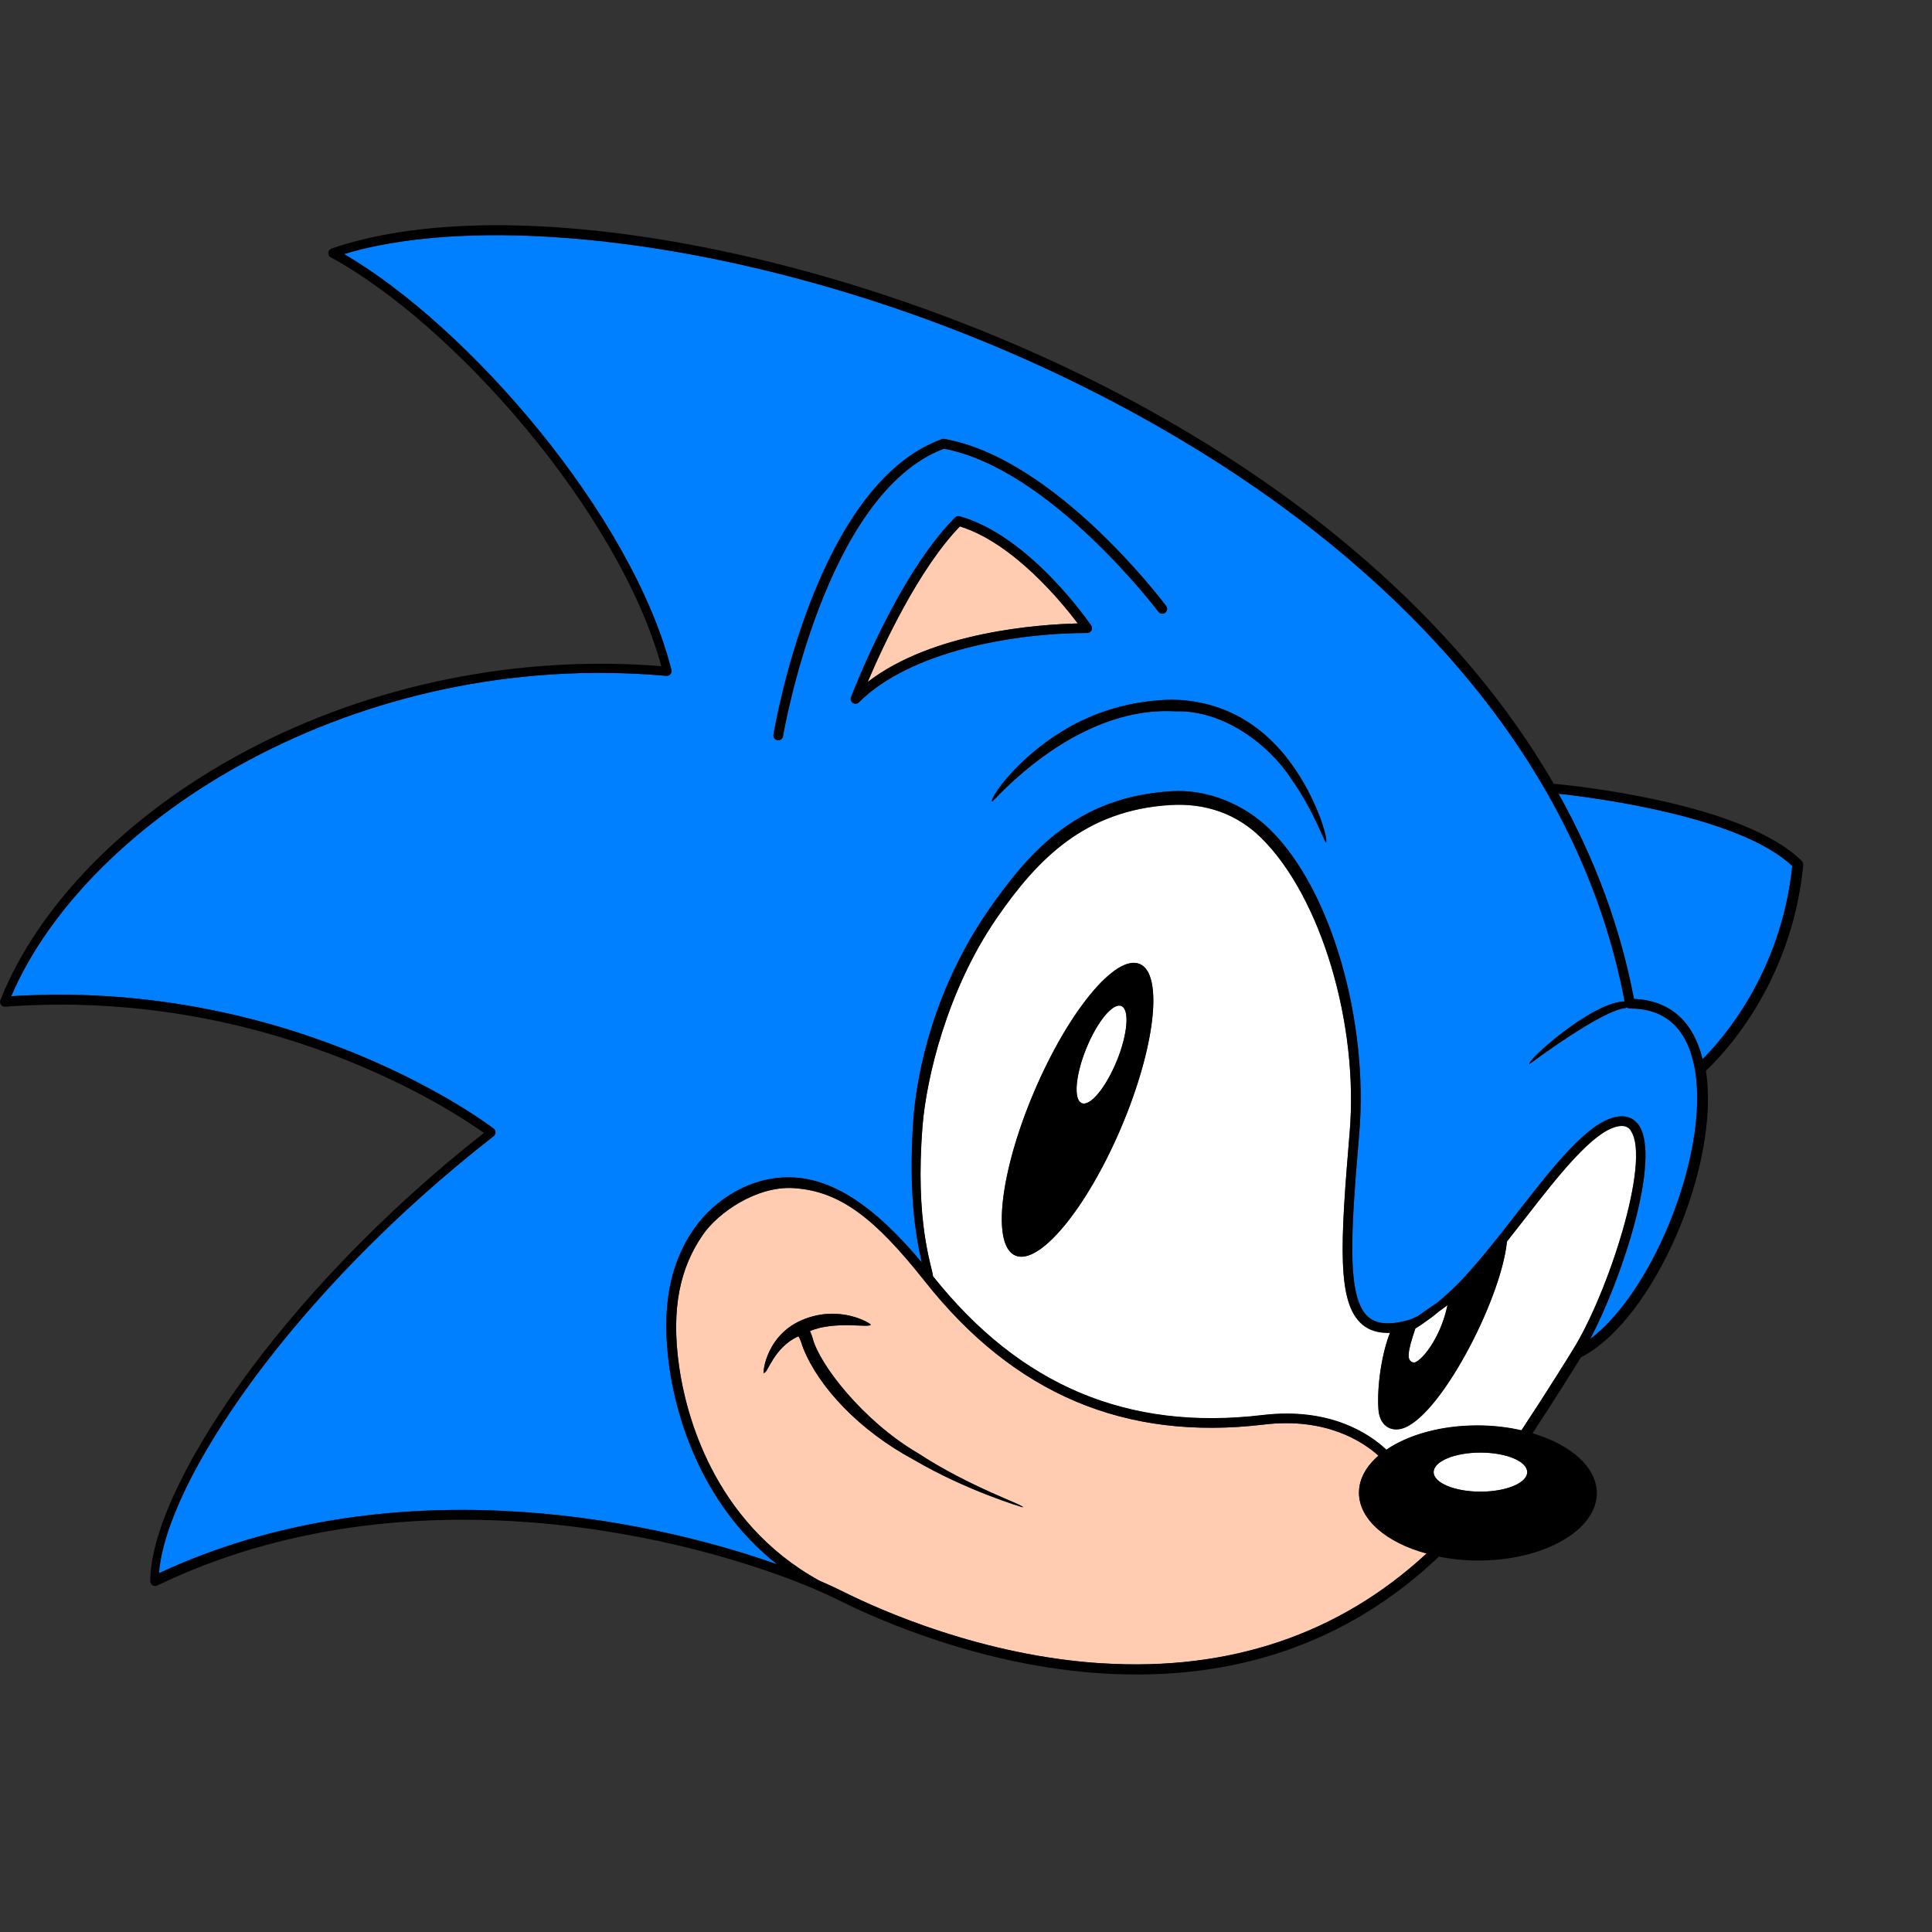 <?xml version="1.0" encoding="UTF-8" standalone="no"?>
<!-- Created with Inkscape (http://www.inkscape.org/) -->

<svg
   xmlns:dc="http://purl.org/dc/elements/1.1/"
   xmlns:cc="http://creativecommons.org/ns#"
   xmlns:rdf="http://www.w3.org/1999/02/22-rdf-syntax-ns#"
   xmlns:svg="http://www.w3.org/2000/svg"
   xmlns="http://www.w3.org/2000/svg"
   xmlns:sodipodi="http://sodipodi.sourceforge.net/DTD/sodipodi-0.dtd"
   xmlns:inkscape="http://www.inkscape.org/namespaces/inkscape"
   version="1.0"
   width="30"
   height="30"
   id="svg2"
   inkscape:version="0.91 r13725"
   sodipodi:docname="icon_filled.svg">
  <rect width="100%" height="100%" fill="#333333" stroke="none"/>
  <sodipodi:namedview
     pagecolor="#ffffff"
     bordercolor="#666666"
     borderopacity="1"
     objecttolerance="10"
     gridtolerance="10"
     guidetolerance="10"
     inkscape:pageopacity="0"
     inkscape:pageshadow="2"
     inkscape:window-width="1920"
     inkscape:window-height="1027"
     id="namedview34"
     showgrid="false"
     inkscape:zoom="28.6"
     inkscape:cx="15"
     inkscape:cy="14.727884"
     inkscape:window-x="-8"
     inkscape:window-y="-8"
     inkscape:window-maximized="1"
     inkscape:current-layer="svg2" />
  <defs
     id="defs4" />
  <path
     d="m 24.201,12.325 c 0.569,1.019 0.962,2.084 1.171,3.186 0.554,0.022 0.921,0.344 1.065,0.935 0.299,-0.296 1.22,-1.332 1.393,-2.998 -0.809,-0.769 -3.044,-1.059 -3.629,-1.123 l 0,0 z"
     style="fill:#007fff"
     id="path6"
     inkscape:connector-curvature="0" />
  <path
     d="m 20.592,13.082 c -0.026,0.009 -0.163,-0.446 -0.534,-0.978 -0.348,-0.54 -1.059,-1.085 -1.814,-1.059 -1.587,-0.09 -2.85,1.444 -2.838,1.4 -0.025,-0.015 0.089,-0.252 0.484,-0.63 0.386,-0.355 1.119,-0.927 2.318,-0.952 1.255,0.027 1.848,0.939 2.098,1.405 0.267,0.516 0.305,0.809 0.285,0.813 z m -7.255,-2.176 c -0.025,0.025 -0.064,0.029 -0.094,0.01 -0.03,-0.019 -0.042,-0.056 -0.029,-0.089 0.029,-0.078 0.732,-1.907 1.616,-2.791 0.019,-0.019 0.047,-0.027 0.073,-0.019 1.08,0.304 2.002,1.639 2.04,1.695 0.016,0.023 0.018,0.053 0.005,0.077 -0.013,0.025 -0.039,0.04 -0.066,0.04 -1.138,0 -2.75,0.282 -3.545,1.077 z m -1.179,0.525 c -0.007,0.041 -0.045,0.069 -0.086,0.062 -0.041,-0.006 -0.069,-0.045 -0.062,-0.086 0.026,-0.158 0.663,-3.882 2.613,-4.589 0.012,-0.005 0.026,-0.006 0.039,-0.004 1.708,0.302 3.375,2.5 3.445,2.594 0.025,0.033 0.018,0.08 -0.015,0.105 -0.033,0.025 -0.08,0.018 -0.105,-0.015 l 0,9.34e-5 c -0.017,-0.022 -1.687,-2.226 -3.331,-2.532 -1.854,0.695 -2.492,4.427 -2.499,4.465 z m 13.152,4.227 c -0.018,0 -0.035,-0.006 -0.048,-0.017 -0.008,0.005 -0.016,0.008 -0.025,0.012 -0.364,0.029 -1.481,0.863 -1.487,0.869 -0.057,-0.045 0.943,-0.937 1.446,-0.971 0.012,-0.003 0.02,-0.003 0.03,-0.004 -0.34,-1.802 -1.176,-3.506 -2.484,-5.065 C 21.563,9.078 20.028,7.817 18.182,6.737 13.426,3.953 7.987,3.146 5.343,3.944 7.284,5.078 9.819,8.01 10.425,10.402 c 0.006,0.024 0,0.049 -0.016,0.067 -0.016,0.018 -0.039,0.028 -0.064,0.026 -4.824,-0.432 -8.997,2.226 -10.171,4.974 4.44,-0.28 7.461,2.031 7.491,2.055 0.018,0.014 0.029,0.036 0.029,0.059 0,0.024 -0.01,0.045 -0.029,0.059 -3.123,2.433 -5.089,5.363 -5.196,6.785 3.552,-1.653 7.501,-0.88 9.596,-0.137 -1.242,-0.985 -1.58,-2.416 -1.669,-3.043 -0.139,-0.968 0.017,-1.63 0.367,-2.147 0.34,-0.502 0.944,-0.853 1.567,-0.817 0.614,0.036 1.247,0.438 1.983,1.32 -0.109,-0.469 -0.197,-1.119 -0.138,-2.12 0.051,-0.872 0.356,-2.171 1.177,-3.355 0.654,-0.942 1.399,-1.76 2.85,-1.843 0.542,-0.031 1.112,0.195 1.521,0.598 0.963,0.948 1.527,2.997 1.384,4.707 -0.124,1.485 -0.214,2.559 0.143,2.862 0.124,0.105 0.312,0.124 0.577,0.057 0.062,-0.016 0.125,-0.041 0.19,-0.074 0.033,-0.025 0.084,-0.06 0.164,-0.115 0.046,-0.031 0.098,-0.066 0.151,-0.104 0.085,-0.071 0.18,-0.156 0.288,-0.262 0.004,-0.004 0.007,-0.006 0.011,-0.01 0.305,-0.314 0.62,-0.717 0.929,-1.114 0.562,-0.721 1.092,-1.402 1.537,-1.488 0.192,-0.037 0.298,0.052 0.352,0.132 0.344,0.506 -0.248,2.354 -0.757,3.317 1.015,-0.763 1.898,-3.027 1.605,-4.291 -0.13,-0.559 -0.461,-0.842 -0.987,-0.842 l 0,0 z"
     style="fill:#007fff"
     id="path8"
     inkscape:connector-curvature="0" />
  <path
     d="m 14.189,22.667 c -0.839,-0.449 -1.475,-1.125 -1.717,-1.733 -0.022,-0.055 -0.042,-0.142 -0.075,-0.183 -0.376,0.167 -0.479,0.575 -0.525,0.561 -0.042,0.123 -0.025,-0.552 0.575,-0.811 0.6,-0.259 1.092,0.062 1.073,0.069 -0.01,0.057 -0.554,-0.066 -0.943,0.099 0.014,0.03 0.028,0.066 0.041,0.109 0.105,0.41 0.782,1.285 1.628,1.783 0.816,0.536 1.655,0.808 1.639,0.845 7.99e-4,0.005 -0.876,-0.257 -1.696,-0.738 z m 6.913,0.512 c 0,-0.212 0.112,-0.409 0.303,-0.575 -0.248,-0.222 -0.821,-0.598 -1.782,-0.483 -2.155,0.257 -3.877,-0.472 -5.264,-2.227 -0.774,-0.978 -1.319,-1.403 -2.044,-1.445 -0.563,-0.032 -1.159,0.375 -1.399,0.722 -0.349,0.504 -0.502,1.131 -0.37,2.054 0.099,0.693 0.51,2.399 2.173,3.318 0.137,0.059 0.26,0.116 0.366,0.169 0.594,0.297 2.176,1.001 4.027,1.117 1.987,0.124 3.681,-0.451 5.04,-1.705 -0.62,-0.168 -1.05,-0.527 -1.05,-0.944 l 0,0 z"
     style="fill:#ffccb2"
     id="path10"
     inkscape:connector-curvature="0" />
  <path
     d="M 14.905,8.174 C 14.263,8.837 13.707,10.039 13.473,10.59 14.491,9.806 16.145,9.695 16.736,9.681 16.49,9.355 15.736,8.432 14.905,8.174 l 0,0 z"
     style="fill:#ffccb2"
     id="path12"
     inkscape:connector-curvature="0" />
  <path
     d="m 22.988,22.556 c -0.401,0 -0.727,0.136 -0.727,0.304 0,0.168 0.325,0.303 0.727,0.303 0.401,0 0.726,-0.136 0.726,-0.303 0,-0.168 -0.325,-0.304 -0.726,-0.304 l 0,0 z"
     style="fill:#ffffff"
     id="path14"
     inkscape:connector-curvature="0" />
  <path
     d="m 17.404,17.519 c -0.533,1.25 -1.266,2.135 -1.638,1.977 -0.371,-0.158 -0.239,-1.3 0.294,-2.55 0.533,-1.25 1.267,-2.135 1.637,-1.977 0.371,0.158 0.24,1.3 -0.294,2.55 z m 7.921,0.041 c -0.028,-0.041 -0.079,-0.093 -0.201,-0.069 -0.389,0.075 -0.926,0.765 -1.446,1.433 -0.093,0.119 -0.185,0.238 -0.279,0.356 0,9.34e-4 -3.99e-4,0.003 -7.98e-4,0.005 -0.091,0.915 -1.073,2.788 -1.653,2.906 -0.178,0.036 -0.326,-0.073 -0.342,-0.309 -0.025,-0.388 0.063,-0.894 0.18,-1.184 -0.178,0.006 -0.321,-0.037 -0.431,-0.13 -0.397,-0.338 -0.34,-1.257 -0.195,-2.989 0.14,-1.671 -0.441,-3.649 -1.376,-4.569 -0.376,-0.37 -0.858,-0.542 -1.409,-0.508 -1.326,0.08 -2.062,0.841 -2.688,1.745 -0.784,1.132 -1.102,2.512 -1.16,3.239 -0.119,1.5 0.143,2.16 0.163,2.335 1.351,1.699 3.024,2.404 5.116,2.155 1.053,-0.125 1.665,0.295 1.923,0.538 0.337,-0.23 0.844,-0.377 1.412,-0.377 0.242,0 0.474,0.027 0.686,0.076 0.429,-0.65 0.781,-1.222 0.788,-1.234 3e-4,0 3e-4,0 3e-4,-4.01e-4 4e-4,0 0,-4.02e-4 0,-4.02e-4 0.546,-0.86 1.227,-2.95 0.911,-3.415 l 0,0 z"
     style="fill:#ffffff"
     id="path16"
     inkscape:connector-curvature="0" />
  <path
     d="m 17.412,15.621 c -0.131,-0.053 -0.374,0.241 -0.544,0.658 -0.169,0.417 -0.201,0.798 -0.07,0.851 0.131,0.053 0.374,-0.241 0.544,-0.658 0.169,-0.417 0.201,-0.798 0.069,-0.851 l 0,0 z"
     style="fill:#ffffff"
     id="path18"
     inkscape:connector-curvature="0" />
  <path
     d="m 22.363,20.629 c 0.054,-0.125 0.089,-0.249 0.114,-0.362 -0.044,0.032 -0.087,0.064 -0.129,0.094 -0.062,0.052 -0.124,0.101 -0.185,0.143 -0.068,0.051 -0.13,0.092 -0.185,0.125 -0.132,0.389 -0.136,0.505 -0.028,0.529 0.051,0.011 0.25,-0.15 0.413,-0.529 l 0,0 z"
     style="fill:#ffffff"
     id="path20"
     inkscape:connector-curvature="0" />
  <path
     d="m 13.473,10.59 c 0.234,-0.551 0.79,-1.753 1.432,-2.416 0.832,0.257 1.585,1.181 1.831,1.507 -0.59,0.014 -2.244,0.125 -3.263,0.909 z m 3.475,-0.801 c 0.013,-0.025 0.011,-0.054 -0.005,-0.077 -0.039,-0.057 -0.96,-1.392 -2.04,-1.695 -0.026,-0.007 -0.054,-1.027e-4 -0.073,0.019 -0.884,0.884 -1.587,2.714 -1.616,2.791 -0.013,0.033 -4e-4,0.07 0.029,0.089 0.03,0.019 0.069,0.015 0.094,-0.01 0.795,-0.795 2.406,-1.077 3.545,-1.077 0.028,0 0.053,-0.015 0.066,-0.04 l 0,0 z"
     style="fill:#000000"
     id="path22"
     inkscape:connector-curvature="0" />
  <path
     d="m 17.342,16.472 c -0.17,0.417 -0.413,0.711 -0.544,0.658 -0.131,-0.053 -0.1,-0.435 0.07,-0.851 0.17,-0.417 0.413,-0.711 0.544,-0.658 0.131,0.053 0.1,0.434 -0.069,0.851 z m 0.356,-1.503 c -0.37,-0.158 -1.104,0.727 -1.637,1.977 -0.533,1.25 -0.665,2.392 -0.294,2.55 0.371,0.159 1.104,-0.727 1.638,-1.977 0.533,-1.25 0.665,-2.392 0.294,-2.55 l 0,0 z"
     style="fill:#000000"
     id="path24"
     inkscape:connector-curvature="0" />
  <path
     d="m 14.657,6.968 c 1.644,0.306 3.314,2.51 3.331,2.532 l 0,-9.33e-5 c 0.025,0.033 0.072,0.04 0.105,0.015 0.033,-0.025 0.04,-0.072 0.015,-0.105 -0.07,-0.094 -1.736,-2.292 -3.445,-2.594 -0.013,-0.003 -0.026,-9.334e-4 -0.039,0.004 -1.951,0.706 -2.587,4.431 -2.613,4.589 -0.007,0.041 0.021,0.079 0.062,0.086 0.041,0.006 0.079,-0.021 0.086,-0.062 0.007,-0.038 0.645,-3.77 2.499,-4.465 l 0,0 z"
     style="fill:#000000"
     id="path26"
     inkscape:connector-curvature="0" />
  <path
     d="m 18.208,10.864 c -1.199,0.025 -1.932,0.597 -2.318,0.952 -0.395,0.377 -0.509,0.614 -0.484,0.63 -0.011,0.043 1.252,-1.49 2.838,-1.4 0.754,-0.027 1.466,0.519 1.814,1.059 0.371,0.533 0.508,0.988 0.534,0.978 0.02,-0.005 -0.018,-0.297 -0.285,-0.813 -0.251,-0.466 -0.844,-1.378 -2.098,-1.405 l 0,0 z"
     style="fill:#000000"
     id="path28"
     inkscape:connector-curvature="0" />
  <path
     d="m 14.246,22.56 c -0.846,-0.498 -1.523,-1.373 -1.628,-1.783 -0.013,-0.043 -0.027,-0.079 -0.041,-0.109 0.388,-0.165 0.933,-0.043 0.943,-0.099 0.019,-0.006 -0.473,-0.328 -1.073,-0.069 -0.6,0.258 -0.617,0.933 -0.575,0.811 0.045,0.014 0.148,-0.394 0.525,-0.561 0.034,0.042 0.053,0.128 0.075,0.183 0.242,0.608 0.878,1.284 1.717,1.733 0.82,0.481 1.697,0.743 1.696,0.738 0.016,-0.037 -0.823,-0.309 -1.639,-0.845 l 0,0 z"
     style="fill:#000000"
     id="path30"
     inkscape:connector-curvature="0" />
  <path
     d="m 26.437,16.446 c -0.144,-0.591 -0.511,-0.912 -1.065,-0.935 -0.209,-1.102 -0.602,-2.168 -1.171,-3.186 0.585,0.064 2.82,0.354 3.629,1.123 -0.173,1.666 -1.094,2.702 -1.393,2.998 z m -1.745,4.346 c 0.509,-0.963 1.101,-2.811 0.757,-3.317 -0.055,-0.081 -0.161,-0.169 -0.352,-0.132 -0.444,0.085 -0.975,0.767 -1.537,1.488 -0.309,0.397 -0.624,0.8 -0.929,1.114 -0.004,0.004 -0.007,0.006 -0.011,0.01 -0.108,0.105 -0.203,0.19 -0.288,0.262 -0.054,0.038 -0.106,0.073 -0.151,0.104 -0.08,0.055 -0.13,0.089 -0.164,0.115 -0.064,0.033 -0.128,0.058 -0.19,0.074 -0.265,0.066 -0.454,0.048 -0.577,-0.057 -0.356,-0.304 -0.267,-1.377 -0.143,-2.862 0.143,-1.71 -0.42,-3.759 -1.384,-4.707 -0.409,-0.403 -0.98,-0.629 -1.521,-0.598 -1.45,0.083 -2.196,0.901 -2.85,1.843 -0.821,1.184 -1.127,2.482 -1.177,3.355 -0.059,1.001 0.029,1.651 0.138,2.12 -0.736,-0.881 -1.369,-1.284 -1.983,-1.32 -0.623,-0.036 -1.227,0.315 -1.567,0.817 -0.35,0.517 -0.505,1.18 -0.367,2.147 0.09,0.627 0.427,2.058 1.669,3.043 -2.095,-0.743 -6.044,-1.516 -9.596,0.137 0.107,-1.421 2.073,-4.352 5.196,-6.785 0.018,-0.014 0.029,-0.036 0.029,-0.059 0,-0.023 -0.01,-0.045 -0.029,-0.059 C 7.636,17.5 4.616,15.189 0.175,15.469 1.349,12.722 5.522,10.063 10.346,10.495 c 0.024,0.002 0.048,-0.007 0.064,-0.026 0.016,-0.018 0.021,-0.043 0.016,-0.067 C 9.819,8.011 7.284,5.078 5.343,3.945 7.987,3.146 13.426,3.954 18.182,6.737 c 1.847,1.081 3.381,2.342 4.56,3.747 1.309,1.56 2.144,3.264 2.484,5.065 -0.01,7e-4 -0.018,9.33e-4 -0.03,0.004 -0.503,0.034 -1.503,0.925 -1.446,0.971 0.006,-0.006 1.123,-0.84 1.487,-0.869 0.009,-0.003 0.017,-0.007 0.025,-0.012 0.013,0.011 0.03,0.017 0.048,0.017 0.525,0 0.857,0.283 0.987,0.842 0.293,1.264 -0.59,3.528 -1.605,4.291 z m -2.714,-0.164 c 0.055,-0.033 0.116,-0.074 0.185,-0.125 0.062,-0.043 0.123,-0.091 0.185,-0.143 0.042,-0.03 0.085,-0.061 0.129,-0.094 -0.025,0.114 -0.06,0.238 -0.114,0.362 -0.164,0.379 -0.362,0.54 -0.413,0.529 -0.108,-0.024 -0.105,-0.14 0.028,-0.529 z m 2.436,0.346 c 0,0 4e-4,4.01e-4 0,4.01e-4 0,4.02e-4 0,4.02e-4 -3e-4,4.02e-4 -0.007,0.012 -0.359,0.584 -0.788,1.234 -0.212,-0.049 -0.443,-0.076 -0.686,-0.076 -0.568,0 -1.075,0.147 -1.412,0.377 -0.258,-0.243 -0.869,-0.663 -1.923,-0.538 -2.092,0.249 -3.765,-0.456 -5.116,-2.155 -0.021,-0.175 -0.282,-0.835 -0.163,-2.335 0.058,-0.727 0.376,-2.106 1.16,-3.239 0.625,-0.904 1.362,-1.665 2.688,-1.745 0.55,-0.033 1.032,0.139 1.409,0.508 0.935,0.92 1.516,2.899 1.376,4.569 -0.145,1.732 -0.202,2.651 0.195,2.989 0.11,0.094 0.253,0.136 0.431,0.13 -0.117,0.29 -0.205,0.796 -0.18,1.184 0.015,0.236 0.164,0.345 0.342,0.309 0.579,-0.119 1.562,-1.992 1.653,-2.906 3.99e-4,-0.002 7.98e-4,-0.003 7.98e-4,-0.005 0.093,-0.118 0.186,-0.237 0.279,-0.356 0.52,-0.668 1.058,-1.358 1.446,-1.433 0.122,-0.024 0.173,0.028 0.201,0.069 0.316,0.465 -0.365,2.555 -0.911,3.415 z m -1.425,2.188 c -0.401,0 -0.727,-0.136 -0.727,-0.303 0,-0.168 0.325,-0.304 0.727,-0.304 0.401,0 0.726,0.136 0.726,0.304 0,0.168 -0.325,0.303 -0.726,0.303 z m -5.877,2.666 c -1.85,-0.116 -3.433,-0.819 -4.027,-1.117 -0.106,-0.053 -0.229,-0.11 -0.366,-0.169 -1.663,-0.919 -2.074,-2.625 -2.173,-3.318 -0.132,-0.923 0.021,-1.55 0.37,-2.054 0.24,-0.347 0.837,-0.754 1.399,-0.722 0.725,0.042 1.27,0.467 2.044,1.445 1.388,1.755 3.11,2.484 5.264,2.227 0.962,-0.115 1.534,0.261 1.782,0.483 -0.191,0.165 -0.303,0.362 -0.303,0.575 0,0.417 0.429,0.776 1.05,0.944 -1.359,1.255 -3.053,1.829 -5.04,1.705 z m 10.888,-12.397 c 0.002,-0.022 -0.006,-0.044 -0.021,-0.06 -0.896,-0.896 -3.499,-1.168 -3.852,-1.201 -0.354,-0.61 -0.771,-1.204 -1.253,-1.778 C 21.683,8.974 20.136,7.702 18.274,6.613 13.893,4.048 8.127,2.838 5.148,3.859 c -0.028,0.01 -0.048,0.035 -0.05,0.065 -0.002,0.03 0.013,0.058 0.039,0.072 1.904,1.035 4.474,3.949 5.132,6.348 -2.227,-0.179 -4.516,0.287 -6.456,1.32 -1.829,0.973 -3.217,2.382 -3.807,3.865 -0.01,0.024 -0.006,0.051 0.009,0.072 0.016,0.021 0.04,0.032 0.066,0.031 4.057,-0.299 6.936,1.605 7.433,1.96 -3.202,2.518 -5.181,5.565 -5.181,6.96 0,0.026 0.013,0.05 0.035,0.064 0.022,0.014 0.049,0.015 0.073,0.004 3.938,-1.895 8.406,-0.718 10.228,0.064 0.003,0.002 0.006,0.004 0.009,0.005 0.004,0.002 0.009,0.003 0.013,0.005 0.128,0.055 0.244,0.109 0.344,0.159 0.603,0.301 2.207,1.015 4.085,1.132 2.066,0.129 3.822,-0.483 5.224,-1.814 0.192,0.039 0.398,0.061 0.613,0.061 1.015,0 1.838,-0.469 1.838,-1.046 0,-0.406 -0.406,-0.756 -0.998,-0.93 0.377,-0.572 0.687,-1.074 0.751,-1.179 1.136,-0.579 2.171,-2.99 1.941,-4.451 0.204,-0.188 1.329,-1.302 1.512,-3.194 l 0,0 z"
     style="fill:#000000"
     id="path32"
     inkscape:connector-curvature="0" />
</svg>
